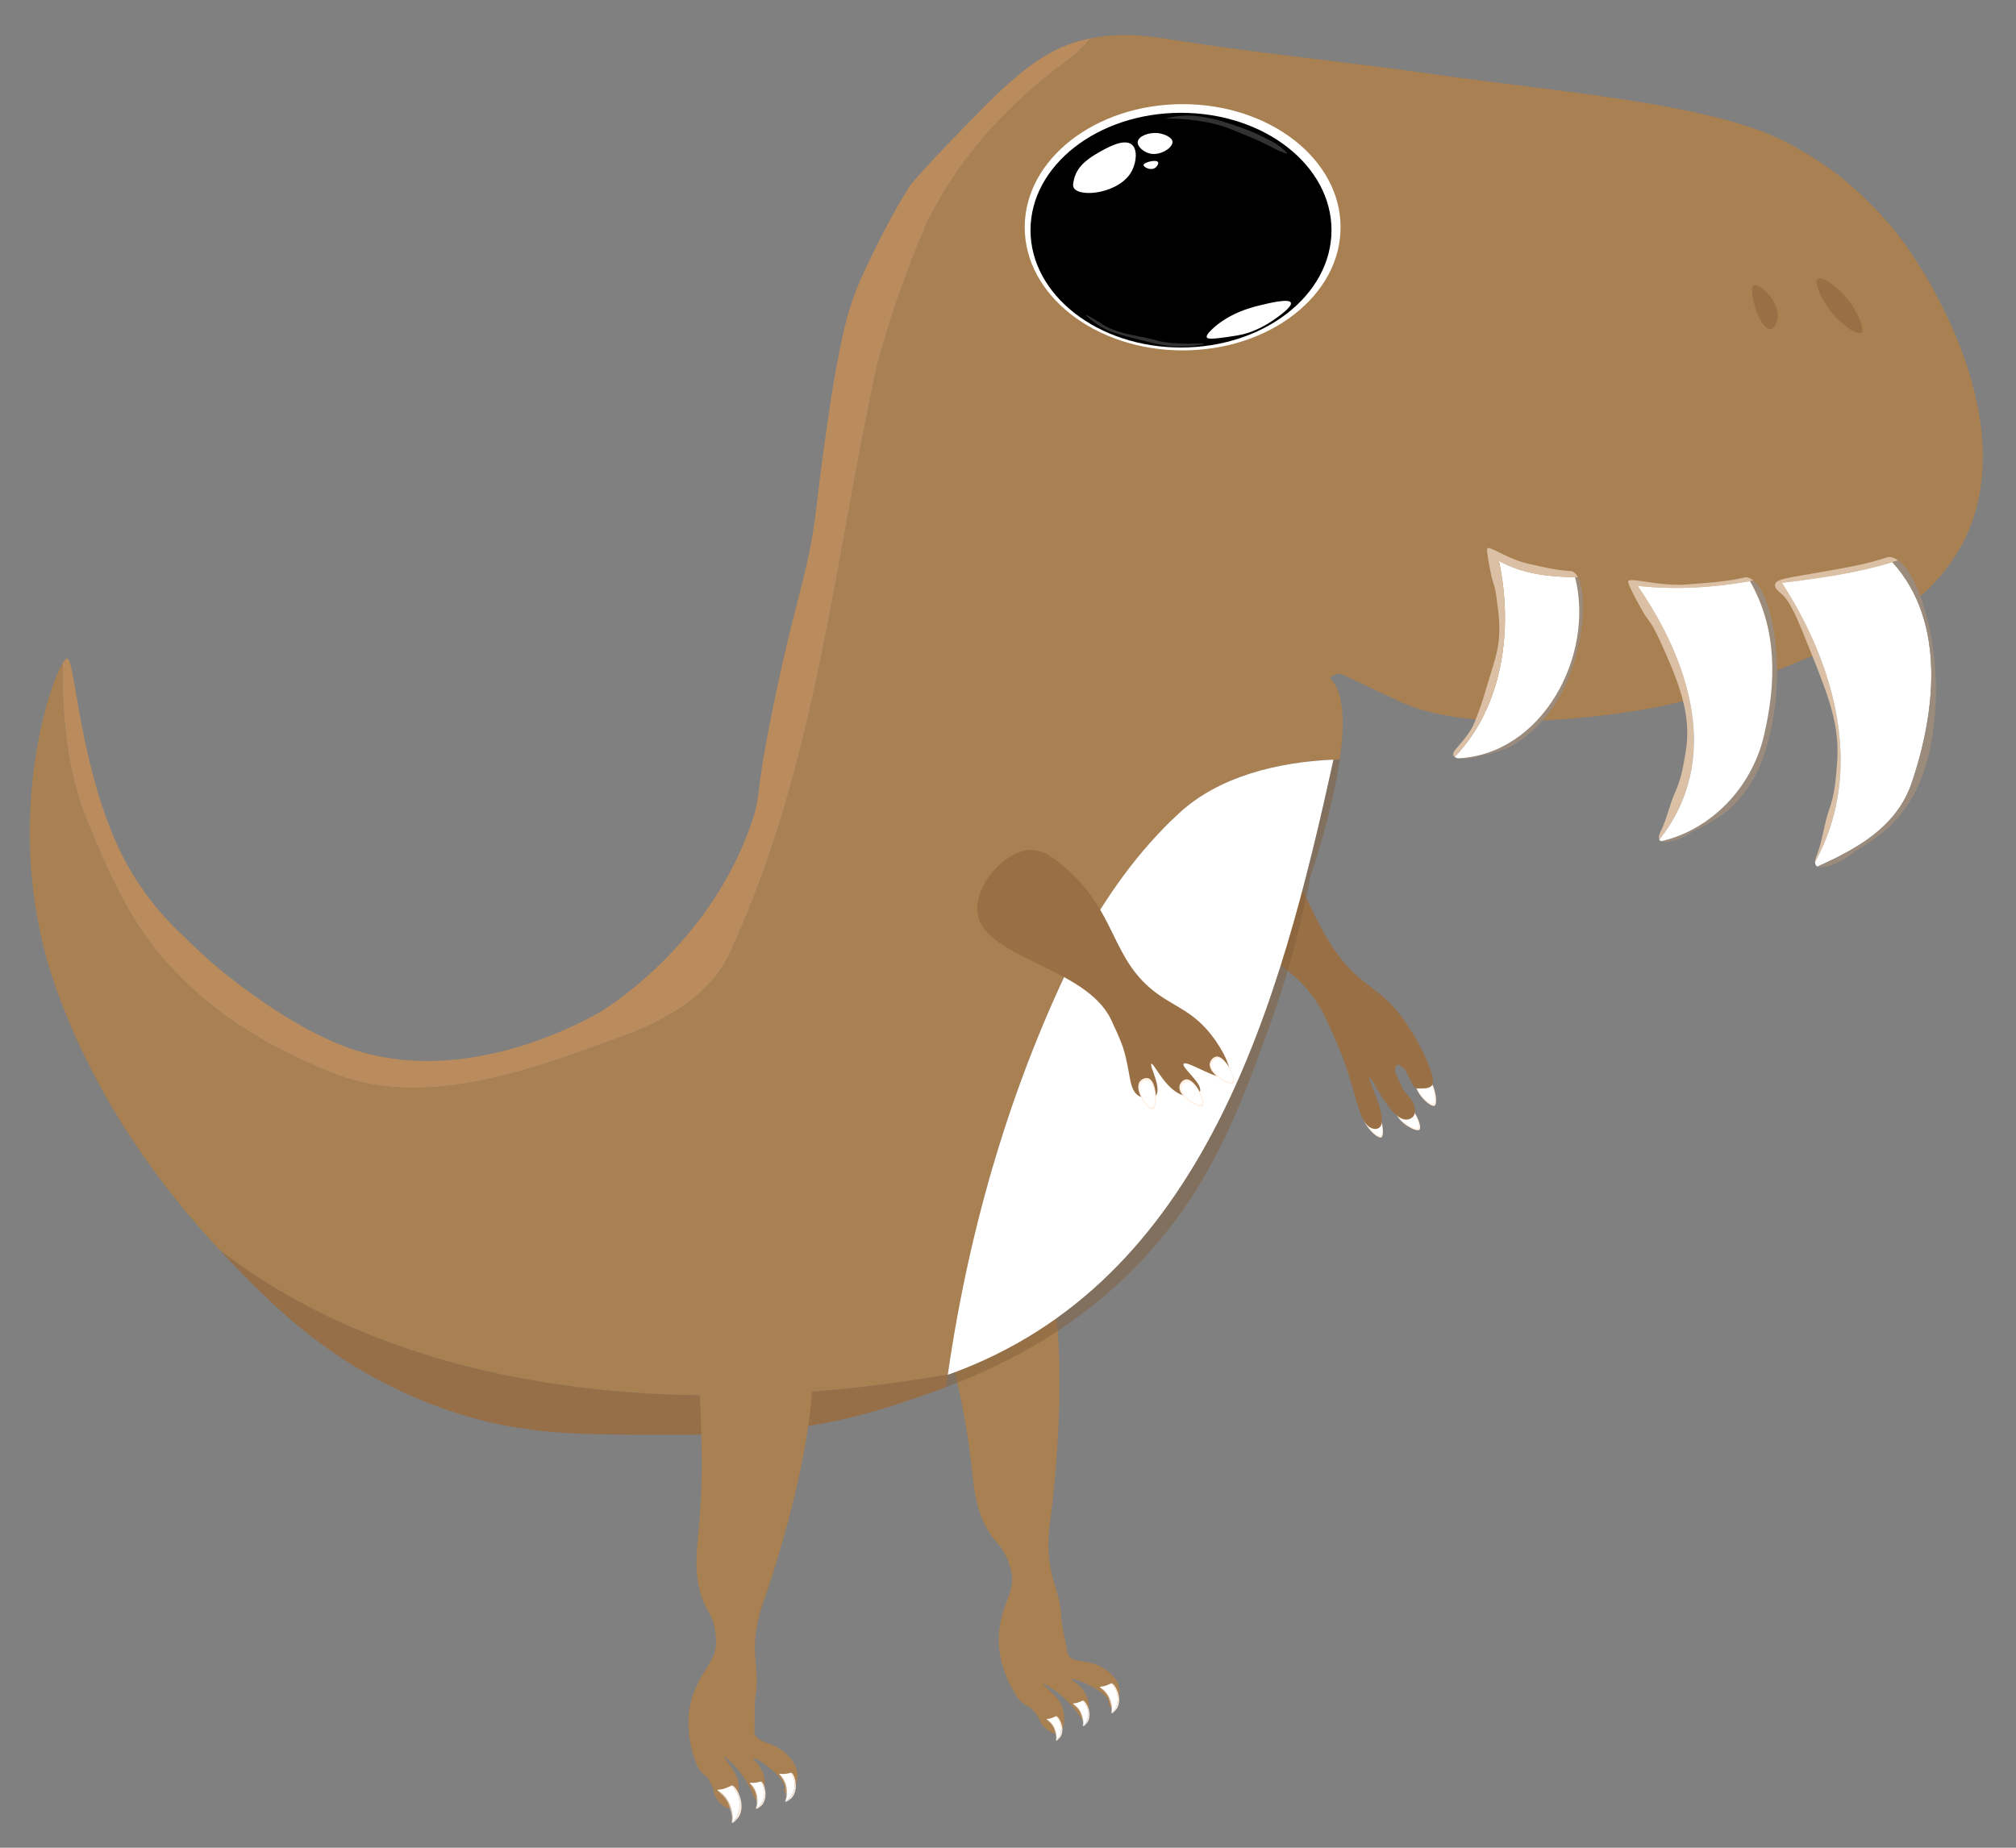<?xml version="1.0" encoding="UTF-8"?><svg id="Toothy_copy_3" xmlns="http://www.w3.org/2000/svg" width="600" height="550" viewBox="0 0 600 550"><rect x="0" y="0" width="600" height="550" fill="#808080" stroke="none"/><defs><style>.cls-1{fill:#fff;}.cls-2{fill:#996f45;}.cls-3{fill:#ba8b5d;}.cls-4{fill:#fff0e3;}.cls-5{fill:#9b8b7c;}.cls-6{fill:#84613e;opacity:.5;}.cls-7{fill:#dbc0a5;}.cls-8{fill:#ceb79f;}.cls-9{fill:#f9eadc;}.cls-10{fill:#966f48;}.cls-11{fill:#333232;}.cls-12{fill:#a88051;}</style></defs><g id="toothy_hand_right"><path class="cls-4" d="m423.9,320.21c-.95-.14-2.02.62-2.4,1.49-1.26,2.86,4.19,8.1,5.45,7.43,1.31-.69-.31-8.51-3.05-8.93Z"/><path class="cls-1" d="m424,320.92c-.81-.12-1.72.53-2.05,1.27-1.07,2.44,3.57,6.92,4.65,6.35,1.12-.59-.27-7.27-2.6-7.62Z"/><path class="cls-4" d="m408.27,329.55c-.95-.17-2.03.57-2.44,1.43-1.32,2.83,3.99,8.2,5.27,7.57,1.32-.66-.11-8.52-2.83-9Z"/><path class="cls-1" d="m408.45,330.11c-.84-.15-1.79.5-2.15,1.26-1.17,2.49,3.52,7.23,4.65,6.67,1.17-.58-.09-7.51-2.5-7.94Z"/><path class="cls-4" d="m417.44,328.28c-.96.08-1.82,1.06-2,2-.57,3.07,5.92,6.94,7,6,1.12-.97-2.24-8.22-5-8Z"/><path class="cls-1" d="m417.79,329c-.82.07-1.55.9-1.7,1.7-.49,2.61,5.03,5.89,5.95,5.1.95-.82-1.9-6.98-4.25-6.8Z"/><path class="cls-2" d="m355.07,263.09c-3.42-11.75.87-28.93,6.9-30.48,2.54-.66,5.08,1.55,7.55,4.06,18.1,18.42,19.55,40.48,34.32,53.77,5.07,4.57,9.51,6.11,15.48,15.34,3.89,6.02,7.85,14.38,7.05,16.92-.08.25-.2.44-.37.57-.96.79-1.89.72-4.02.72-1,0-1.37-.74-2-2l-1.67-3.34c-.21-.42-.54-.76-.95-.99-1.16-.67-.51-.67-1.38-.67s-.73,1.98-.81,2.13c0,0,1.77,3.76,1.81,3.87,1,3,4.4,4.25,4.14,7.98-.11,1.64-1.52,2.24-2.48,2.29-4.9.23-10.54-13.28-11.07-12.52-.47.67,4.66,10.39,3.58,13.92-.5,1.64-2.3,1.78-3.75.7-3.07-2.28-3.64-9.29-7.71-20.45,0,0-1.33-3.63-5.12-11.81-10.1-21.75-33.99-21.13-39.5-40.03Z"/></g><g id="tooty_leg_right_copy_4"><path class="cls-12" d="m282.03,363.02c-11.81,10.46,2.76,34.82,6.96,72.13.89,7.91,1.38,16.93,7.84,24.24,2.27,2.57,3.01,4.32,3.96,7.64,1.78,6.24-2.02,8.84-3.29,17.43-1.47,9.93,3.61,18.1,5.19,20.64,1.29,2.07,4,3.17,4,3.17.9,1.14,2.22,2.26,2.65,3.6.88,2.72,4.57,4.67,5.78,4.08,1.88-.92,2.54-6.78-.36-10.3-1.11-1.35-4.5-4.44-4.44-4.52.13-.16,6.11,2.81,10.22,8.6.85,1.2,1.53,2.39,2.22,2.26,1.06-.21,1.77-3.51.95-6.26-1.14-3.84-4.98-5.7-4.87-5.86.58-.86,11.05,3.85,11.13,6.81,0,.22-.03,1.11.44,1.35.47.24,1.2-.32,1.35-.44,1.76-1.36,1.41-4.75,1.39-4.91-.41-3.55-4.55-6.68-8.44-7.68-2.78-.72-5.53-.35-6.69-2.3-.33-.55-.4-1.06-.44-1.35-.45-3.31-1.52-6.53-1.7-9.86-.48-8.7-3.71-11.16-3.84-21.07-.05-3.65.34-6.26.52-7.6.69-5.28,10.7-82.29-12.15-92.77-5.83-2.67-13.86-1.04-18.38,2.97Z"/><path class="cls-9" d="m314.24,510.85s.03-.02.05-.02c.58-.07,1.69,1.73,1.88,3.51.06.58.05,1.65-.48,2.55-.05.09-.28.41-.66.76,0,0-.25.35-.57.46-.04.01-.09.02-.14,0,2.11-1.99,1.94-5.38-.09-7.27Z"/><path class="cls-8" d="m314.35,518.11s0,0-.01.01c0,0-.02,0-.03-.01-.07-.06-.05-.2-.04-.24.05-.35.1-.72.03-1.07-.12-.57-.15-.68-.28-1.11-.32-1.07-.36-1.54-1.08-2.4-.56-.68-.53-.59-.77-.8-.04-.04-.48-.48-.62-.67,2.06,1.12,3.26,3.98,2.81,6.29Z"/><path class="cls-1" d="m312.92,511.42c.57-.22.87-.33,1.18-.5.08-.04.11-.06.14-.08,2.02,1.89,2.2,5.27.1,7.26.45-2.31-.74-5.17-2.81-6.29-.03-.03-.04-.06-.04-.07,0-.13.76-.07,1.42-.32Z"/><path class="cls-9" d="m322.2,506.19s.04-.02.06-.02c.62-.07,1.77,1.82,1.98,3.69.07.61.05,1.74-.5,2.69-.05.09-.3.43-.69.8,0,0-.27.37-.6.48-.05.02-.1.02-.14,0,2.22-2.09,2.04-5.65-.1-7.65Z"/><path class="cls-8" d="m322.31,513.82s0,0-.01.01c0,0-.02,0-.03-.01-.07-.06-.05-.21-.04-.26.05-.37.11-.76.03-1.12-.12-.6-.16-.72-.29-1.16-.34-1.12-.38-1.62-1.13-2.53-.59-.71-.56-.62-.82-.84-.04-.04-.51-.5-.66-.7,2.17,1.17,3.43,4.19,2.95,6.62Z"/><path class="cls-1" d="m320.81,506.79c.6-.23.91-.34,1.25-.52.08-.04.12-.07.15-.08,2.13,1.99,2.31,5.54.11,7.63.47-2.43-.78-5.44-2.95-6.62-.03-.04-.04-.06-.05-.08,0-.14.8-.08,1.5-.34Z"/><path class="cls-9" d="m330.69,501.06s.04-.02.06-.02c.72-.08,2.07,2.13,2.31,4.31.08.71.06,2.03-.59,3.13-.06.11-.35.51-.81.94,0,0-.31.43-.7.56-.05.02-.12.03-.17,0,2.59-2.44,2.38-6.6-.11-8.92Z"/><path class="cls-8" d="m330.82,509.96s0,.01-.02.01c-.01,0-.02,0-.03-.02-.08-.07-.06-.24-.05-.3.06-.43.12-.88.04-1.31-.15-.7-.19-.84-.34-1.36-.39-1.31-.44-1.89-1.32-2.95-.69-.83-.66-.73-.95-.98-.05-.04-.6-.59-.77-.82,2.53,1.37,4,4.89,3.44,7.72Z"/><path class="cls-1" d="m329.07,501.76c.71-.27,1.07-.4,1.45-.61.09-.05.14-.08.17-.09,2.48,2.32,2.7,6.47.13,8.91.55-2.83-.91-6.35-3.44-7.72-.03-.04-.05-.07-.05-.09,0-.16.94-.09,1.74-.4Z"/></g><g id="toothy_body-2"><path class="cls-3" d="m318.98,17c-18,13-33,29-43,49-6,14-11,28-15,43-13,60-18,118-43,173-6,15-22,23-37,28-27,10-57,20-83,9-17-7-33-16-46-30-13-13-20-30-27-47-5.23-14.38-6.47-29.33-6.37-44.52.58-.97,1.06-1.48,1.37-1.48,2.24.05,3.17,26.12,13,51,1.3,3.28,3.42,8.25,7,14,5.22,8.39,10.94,14.3,15,18,2.54,2.54,6.25,6.09,11,10,3.06,2.52,20.84,16.96,38,23,34.68,12.2,70.79-8.51,75-11,1.43-.85,32.77-20.01,45-57,2.73-8.25.17-4.28,6-33,7.07-34.82,10.57-39.39,13-60,1.64-13.89,2.43-19.26,4-30,.3-2.06.94-6.37,2-12,.92-4.88,1.79-9.5,3-14,2.21-8.21,4.99-13.85,9-22,2.35-4.78,5.63-10.98,10-18,2.48-2.86,6.23-7.08,11-12,15.53-16,25.8-27.41,40-31,.92-.23,1.83-.43,2.72-.6-1.89,2-3.75,3.96-5.72,5.6Z"/><path class="cls-12" d="m18.61,197.48c-.1,15.19,1.14,30.14,6.37,44.52,7,17,14,34,27,47,13,14,29,23,46,30,26,11,56,1,83-9,15-5,31-13,37-28,25-55,30-113,43-173,4-15,9-29,15-43,10-20,25-36,43-49,1.97-1.64,3.83-3.6,5.72-5.6,9.72-1.91,17.74-.59,25.28.6,25.24,3.99,50.71,6.38,76,10,37.46,5.36,82.35,8.61,105,20,8.64,4.34,16,10,16,10,0,0,9.96,7.66,18,18,8.14,10.47,36.69,54.67,20,90-1.83,3.87-3.87,6.69-4.82,8.03-6.94,9.75-16.59,17.14-40.18,26.97-16.01,6.67-28.9,11.95-48.28,15.74-2.37.46-50.29,9.51-74.72-1.74-.05-.02-17-8-17-8-2-1-2.04-.27-3,0,.18-.14-.44.12,0,0-.09.07-1.34.66-1,1,4.14,4.14,4.23,13.75,2.76,24.05-17.12.46-35.54,4.67-47.76,15.95-12,11-22,25-30,40-19.83,39.66-32.49,82.89-38.89,127.15-72.58,12.8-157.65,8.38-216.68-37.02-17.1-18.45-36.2-43.58-48.43-77.13-16.59-45.54-3.44-89.09,1.63-97.52Z"/><path class="cls-10" d="m282.09,409.15c-.18,1.25-.38,2.5-.55,3.75-5.45,2.07-10.39,3.71-14.56,5.09-29.25,9.69-52.49,9.29-85,9-17.47-.16-30.66-1.57-45-6-5.04-1.56-17.1-5.61-31-14-4.87-2.94-15.38-9.67-28-22-3.96-3.87-8.2-8.16-12.57-12.87,59.04,45.4,144.1,49.83,216.68,37.02Z"/><path class="cls-1" d="m320.98,282c8-15,18-29,30-40,11.78-10.87,29.31-15.17,45.89-15.88-15.75,72.07-38.22,155.57-114.27,182.94-.17.03-.34.06-.51.09,6.4-44.27,19.06-87.5,38.89-127.15Z"/><path class="cls-1" d="m282.09,409.15c.17-.03.34-.06.51-.09-.18.06-.35.13-.52.19,0-.04.01-.07.02-.11Z"/><path class="cls-6" d="m282.59,409.07c76.05-27.37,98.52-110.88,114.27-182.94.63-.03,1.25-.06,1.88-.08-2.36,16.6-8.76,34.95-8.76,34.95-2.02,10.79-5.56,26.19-12,44-8.89,24.58-17.36,48-38,70-18.66,19.88-39.73,30.59-56.44,37.13-.23-1.11-.42-2.17-.56-3.13-.13.02-.26.04-.38.07Z"/><path class="cls-6" d="m282.07,409.26c.18-.06.35-.13.52-.19.13-.02.26-.04.38-.07.14.96.33,2.02.56,3.13-.67.26-1.34.52-2,.77.17-1.22.36-2.43.53-3.65Z"/></g><g id="toothy_eye"><ellipse class="cls-1" cx="351.98" cy="67.65" rx="47" ry="36.65"/><ellipse cx="351.49" cy="68.51" rx="44.79" ry="34.93"/><path class="cls-1" d="m326.54,45.66c2.46-1.45,7.94-4.67,10.35-2.59,1.75,1.51,1.27,5.31,0,7.76-3.48,6.71-15.38,8.09-17.25,5.17-.43-.68-.25-1.47,0-2.59.95-4.19,4.73-6.48,6.9-7.76Z"/><path class="cls-1" d="m340.33,49.11c-.02.61,2.09,1.79,3.45.86.61-.42,1.13-1.3.86-1.72-.54-.86-4.28.06-4.31.86Z"/><path class="cls-1" d="m338.61,42.21c.21-1.76,3.48-2.89,6.04-2.59,1.75.21,4.22,1.21,4.31,2.59.12,1.77-3.7,4.31-6.9,3.45-1.74-.47-3.62-2.03-3.45-3.45Z"/><path class="cls-1" d="m384.18,90.09c.52,1.2-3.67,4.13-5.17,5.17-3.46,2.41-6.55,3.49-7.77,3.88-1.79.57-3.49.82-6.89,1.3-4.46.63-5.03.31-5.17,0-.18-.37.08-1.07,1.72-2.59,4.89-4.52,11-6.22,13.8-6.9,3.1-.75,8.92-2.17,9.49-.86Z"/><path class="cls-11" d="m346.82,35.31c1.2-.33,2.98-.73,5.17-.86,3.48-.21,6.19.34,8.62.86,2.14.46,3.63.94,6.04,1.72,3.5,1.14,5.94,2.17,6.9,2.59,0,0,2.14.93,5.17,2.59.7.39,1.58.88,2.59,1.72.75.63,1.85,1.52,1.72,1.72-.14.24-1.95-.58-2.59-.86-.78-.35-1.32-.65-1.72-.86,0,0-.92-.49-3.45-1.72-1.49-.73-3.02-1.36-6.04-2.59-2.46-1.01-3.7-1.51-4.31-1.72-2.89-1-5.2-1.42-6.9-1.72-2.7-.48-6.51-.95-11.21-.86"/><path class="cls-11" d="m324.81,94.54c2.57,1.44,2.9,1.84,4.31,2.59,1.74.93,3.24,1.39,4.31,1.72,1.04.32,1.86.51,3.45.86,1.98.44,2.49.46,4.31.86,1.77.39,2.97.73,3.45.86,5.31,1.42,13.78.62,13.8.86.01.15-3.31.92-7.76.86-3.84-.05-7.16-.89-13.8-2.59-5.68-1.45-7.58-2.25-9.49-3.45-2.13-1.34-4.42-3.29-4.31-3.45.02-.03.15-.02,1.72.86Z"/></g><path class="cls-2" d="m540.98,83c1.5-1.21,8.78,4,12,11,.44.96,1.94,4.23,1,5-1.12.91-5.28-1.98-8-5-3.57-3.96-6.28-9.96-5-11Z"/><path class="cls-2" d="m521.98,85c1.6-.82,8.04,4.88,7,10-.21,1.03-.88,2.85-2,3-1.87.26-4.2-4.24-5-8-.33-1.55-.97-4.51,0-5Z"/><g id="toothy_hand_left_copy_4"><path class="cls-2" d="m291,272.22c-1.52-8.16,7.78-18.94,15.62-19.22,3.3-.12,5.94,1.65,8.41,3.6,18.14,14.37,14.83,29.07,30.03,39.65,5.22,3.63,10.36,5.2,15.62,12.01,3.43,4.44,6.39,10.44,4.81,12.01-2.19,2.19-12.32-4.92-13.22-3.6-.74,1.08,5.98,5.99,4.81,8.41-.52,1.07-2.4,1.29-3.6,1.2-6.12-.45-9.98-10.04-10.81-9.61-.74.38,3.37,7.42,1.2,9.61-1,1.02-3.26.89-4.81,0-3.28-1.88-2.35-6.56-4.81-14.42,0,0-.8-2.56-3.6-8.41-7.46-15.57-37.21-18.11-39.65-31.24Z"/><path class="cls-4" d="m362.06,314.5c-.96.08-1.82,1.06-2,2-.57,3.07,5.92,6.94,7,6,1.12-.97-2.24-8.22-5-8Z"/><path class="cls-1" d="m362.37,315c-.85.07-1.61.93-1.76,1.76-.51,2.71,5.22,6.12,6.17,5.29.98-.86-1.98-7.25-4.41-7.06Z"/><path class="cls-4" d="m353.03,321.28c-.96.08-1.82,1.06-2,2-.57,3.07,5.92,6.94,7,6,1.12-.97-2.24-8.22-5-8Z"/><path class="cls-1" d="m353.38,322c-.82.07-1.55.9-1.7,1.7-.49,2.61,5.03,5.89,5.95,5.1.95-.82-1.9-6.98-4.25-6.8Z"/><path class="cls-4" d="m341.82,320.98c-.91-.32-2.1.23-2.64,1.02-1.77,2.57,2.6,8.74,3.97,8.32,1.41-.43,1.28-8.42-1.33-9.34Z"/><path class="cls-1" d="m341.78,321.7c-.78-.27-1.79.19-2.25.87-1.51,2.2,2.22,7.46,3.39,7.1,1.21-.37,1.1-7.19-1.13-7.97Z"/></g><g id="tooty_leg_left_copy_4"><path class="cls-12" d="m215.74,383.04c-13.57,7.78-4.31,34.37-7.71,71.45-.72,7.87-2.06,16.72,2.75,25.12,1.69,2.96,2.06,4.8,2.31,8.22.48,6.42-3.73,8.18-6.69,16.27-3.42,9.35-.13,18.3.9,21.08.84,2.27,3.25,3.88,3.25,3.88.65,1.29,1.7,2.64,1.85,4.03.31,2.82,3.5,5.46,4.8,5.12,2.01-.51,3.83-6.07,1.72-10.07-.81-1.54-3.48-5.22-3.4-5.28.16-.13,5.37,3.95,8.2,10.4.59,1.34,1.01,2.63,1.7,2.64,1.07,0,2.42-3.05,2.18-5.89-.34-3.95-3.69-6.54-3.55-6.67.74-.72,9.96,5.95,9.44,8.85-.04.21-.25,1.07.15,1.4.41.33,1.23-.07,1.4-.15,1.98-.97,2.32-4.33,2.33-4.49.31-3.53-3.08-7.4-6.65-9.16-2.55-1.26-5.3-1.45-6.04-3.58-.21-.6-.17-1.11-.15-1.4.22-3.3-.16-6.65.33-9.92,1.28-8.55-1.36-11.58.5-21.24.68-3.55,1.59-6.02,2.03-7.28,1.73-4.99,26.9-77.78,6.82-92.54-5.13-3.77-13.25-3.79-18.45-.81Z"/><path class="cls-9" d="m235.42,527.68s.04-.01.07,0c.71.07,1.55,2.47,1.33,4.62-.07.7-.36,1.96-1.21,2.89-.08.09-.44.42-.97.73,0,0-.39.35-.79.39-.06,0-.12,0-.16-.03,2.99-1.81,3.65-5.86,1.74-8.61Z"/><path class="cls-8" d="m233.7,536.28s-.01,0-.02.01c0,0-.02-.01-.03-.02-.07-.08,0-.24.01-.3.14-.4.3-.83.31-1.25,0-.71,0-.85-.05-1.38-.11-1.34-.04-1.91-.66-3.11-.49-.94-.48-.83-.71-1.14-.04-.05-.45-.69-.57-.94,2.15,1.84,2.84,5.53,1.72,8.14Z"/><path class="cls-1" d="m233.71,528.02c.73-.11,1.11-.17,1.53-.29.1-.03.15-.05.18-.05,1.91,2.75,1.26,6.78-1.72,8.6,1.12-2.61.43-6.3-1.72-8.14-.02-.05-.03-.08-.03-.1.02-.16.92.11,1.76-.02Z"/><path class="cls-9" d="m226.4,530.28s.04-.01.06,0c.66.05,1.51,2.28,1.36,4.3-.05.66-.29,1.85-1.07,2.74-.08.09-.4.4-.89.71,0,0-.36.34-.73.39-.05,0-.11,0-.15-.02,2.76-1.77,3.28-5.58,1.42-8.11Z"/><path class="cls-8" d="m225,538.38s-.01,0-.02.01c0,0-.02-.01-.03-.02-.06-.08-.01-.23,0-.28.13-.38.26-.78.26-1.18-.01-.66-.03-.79-.08-1.29-.13-1.26-.08-1.79-.7-2.9-.48-.87-.47-.77-.69-1.05-.04-.05-.44-.63-.56-.87,2.06,1.67,2.79,5.11,1.81,7.58Z"/><path class="cls-1" d="m224.81,530.64c.69-.12,1.04-.18,1.42-.3.09-.03.14-.05.17-.06,1.86,2.53,1.35,6.32-1.4,8.1.98-2.47.25-5.91-1.81-7.58-.02-.04-.03-.08-.03-.09.02-.15.87.08,1.65-.06Z"/><path class="cls-9" d="m217.71,531.49s.05-.02.08-.03c.89-.1,2.57,2.65,2.87,5.36.1.89.08,2.52-.73,3.9-.08.13-.44.63-1,1.16,0,0-.39.54-.87.7-.07.02-.14.04-.21,0,3.22-3.03,2.96-8.21-.14-11.1Z"/><path class="cls-8" d="m217.87,542.57s-.01.01-.02.02c-.01,0-.03-.01-.04-.02-.1-.08-.07-.3-.06-.37.07-.53.15-1.1.05-1.63-.18-.88-.23-1.04-.43-1.69-.49-1.63-.55-2.35-1.65-3.67-.86-1.03-.82-.9-1.18-1.22-.06-.05-.74-.73-.95-1.02,3.15,1.71,4.97,6.08,4.28,9.6Z"/><path class="cls-1" d="m215.69,532.36c.88-.33,1.33-.5,1.81-.76.12-.06.18-.1.21-.12,3.09,2.89,3.36,8.05.16,11.08.69-3.52-1.14-7.9-4.28-9.6-.04-.05-.06-.09-.07-.11-.01-.2,1.17-.11,2.17-.49Z"/></g><g id="toothy_teeth_copy_4"><g id="big_tooth"><path class="cls-7" d="m530.33,173.5c11.32-1.39,22.07-2.85,32.88-6.17.57-.18,1.14-.33,1.72-.52-.86-.61-1.73-.96-2.6-1.01-.2,0-.33,0-.54.05-.35.08-.9.3-2.36.73-4.82,1.46-9.15,2.24-17.64,3.73-6.45,1.14-10.16,1.65-12.01,2.35-.8.3-1.26.64-1.43,1.08-.03.07-.06.15-.07.23-.19,1.08,1.12,2.11,1.75,2.64,2.88,2.44,4.86,7.4,8.82,17.3,5.32,13.3,8.76,21.92,7.91,33.08-.44,5.66-.73,9.37-2.4,14.12-1.54,4.36-1.93,9.11-3.63,13.41-.16.38-.51,1.28-.51,2.09,14.95-27.2,5.8-58.93-9.88-83.1Z"/><path class="cls-1" d="m540.54,257.67c.1.12.24.2.38.28,11.69-5.24,22.97-11.52,27.69-23.9,7.35-21.03,10.93-48.78-5.4-66.73-10.81,3.33-21.56,4.78-32.88,6.17,15.68,24.18,24.83,55.9,9.88,83.1,0,.41.08.79.33,1.07Z"/><path class="cls-5" d="m540.91,257.95c.51.25,1.2.25,1.82.16,4.59-.62,9.13-4.54,9.13-4.54,6.11-3.61,10.28-7.23,11.24-8.22,9.96-10.25,11.63-22.86,12.52-30.32,2.42-20.4-3.58-43.25-10.71-48.23-.57.19-1.14.34-1.72.52,16.33,17.95,12.75,45.71,5.4,66.73-4.73,12.37-16.01,18.65-27.69,23.9Z"/></g><g id="mid_tooth"><path class="cls-7" d="m484.83,174.11c.99,2.52,4.39,8.46,4.72,8.96,2,3,2,2,6,11,5.11,11.48,7.76,20.11,6.14,29.77-.83,4.89-1.38,8.1-3.19,12.1-1.67,3.67-2.37,7.77-4.17,11.37-.23.45-.9,1.77-.48,2.6,18.79-23.62,8.97-53.18-6.45-75.51,11.14,1.2,22.28.58,33.43-1.41.35-.06.71-.11,1.06-.18-.54-.44-1.11-.74-1.7-.89-.09-.02-.19-.05-.28-.07-.45-.07-.49.02-2.54.43-4.23.84-8,1.14-15.37,1.69-6.35.48-12.83-1.08-15.79-1.27-.97-.07-1.56.02-1.66.37-.04.15.07.53.28,1.04Z"/><path class="cls-5" d="m494.36,250.4c.4.2.92.24,1.39.23,3.98-.13,8.17-3.15,8.17-3.15,5.51-2.61,9.37-5.4,10.26-6.17,9.34-8.07,11.78-18.91,13.14-25.34,3.75-17.75.36-38.44-5.43-43.16-.35.07-.71.12-1.06.18,8.13,14.25,7.89,30.13,4.15,46.01-3.72,15.79-16.06,28.12-30.62,31.4Z"/><path class="cls-1" d="m493.85,249.91s.03.09.07.14c.11.16.27.27.44.35,14.56-3.28,26.9-15.61,30.62-31.4,3.74-15.88,3.98-31.76-4.15-46.01-11.15,1.99-22.29,2.61-33.43,1.41,15.42,22.33,25.24,51.89,6.45,75.51Z"/></g><g id="small_tooth"><path class="cls-5" d="m433.92,225.73c2.84.67,6.33-.68,6.33-.68,4.5-.8,7.86-2.1,8.66-2.5,8.42-4.18,13.75-12.16,16.12-16.82,6.34-12.5,7.55-28.5,4.61-33.91-.29,0-.58,0-.87,0,5.92,23.23-9.65,52.77-34.84,53.92Z"/><path class="cls-1" d="m432.93,225.31c.23.18.53.3.81.37.06.02.13.03.19.04,25.19-1.15,40.76-30.68,34.84-53.92-8.01-.1-15.77-1-22.67-4.88,4.37,20.25,1.22,43.48-13.17,58.38Z"/><path class="cls-7" d="m442.63,163.3c-.09.15-.06.68.02,1.39.27,2.4,1.26,7.01,1.37,7.43.77,2.76.99,1.98,1.88,9.81,1.15,10-.85,13.73-3.68,23.32-1.12,3.8-1.41,4.8-3.33,9.67-1.16,2.95-3.39,5.49-5.46,7.87-.27.32-1.13,1.27-.89,2.02.06.21.21.36.38.49,14.39-14.9,17.54-38.13,13.17-58.38,6.89,3.88,14.66,4.78,22.67,4.88.29,0,.58,0,.87,0-.37-.67-.79-1.18-1.27-1.5-.09-.06-.16-.12-.26-.16-.31-.16-.36-.1-1.9-.24-3.2-.28-5.95-.88-11.32-2.08-3.7-.82-7.15-2.65-9.46-3.77-1.53-.74-2.56-1.18-2.8-.77Z"/></g></g></svg>